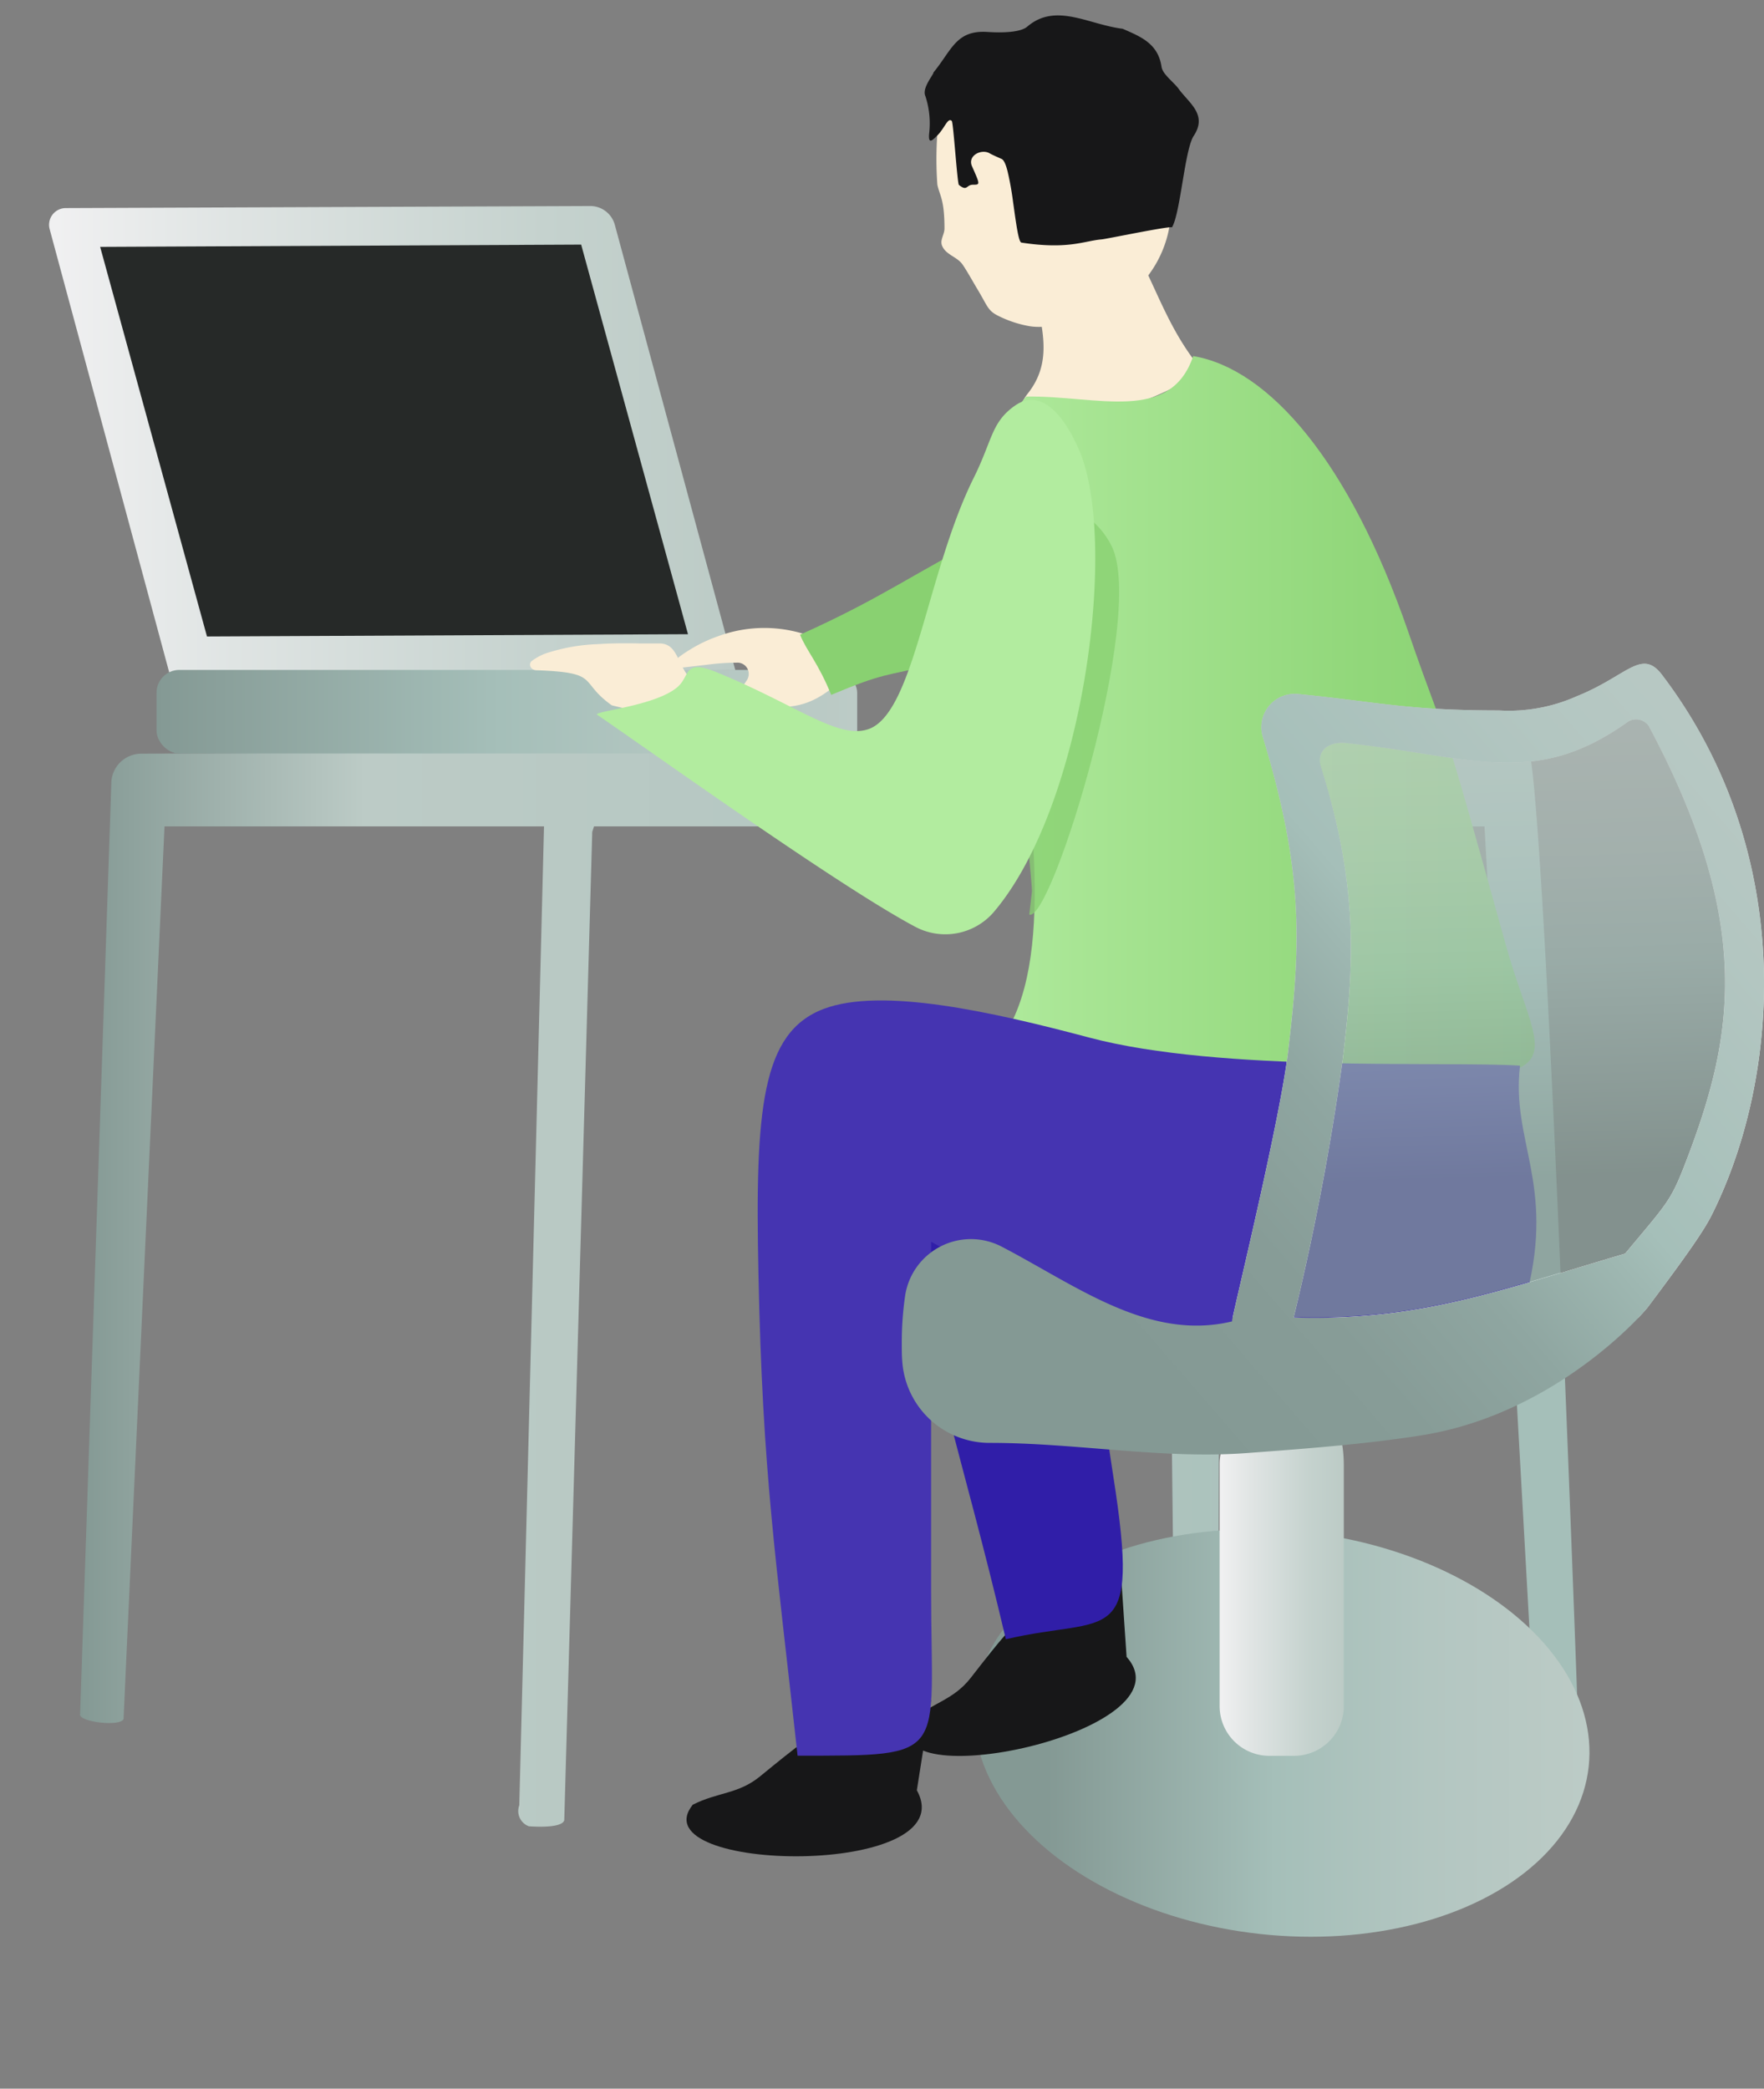 <svg xmlns="http://www.w3.org/2000/svg" xmlns:xlink="http://www.w3.org/1999/xlink" viewBox="0 0 248.35 294">
  <rect x="0" y="0" width="248.35" height="294" fill="#808080" stroke="none"/>
  <defs>
    <style>
      .cls-2{opacity:.15}.cls-11,.cls-2,.cls-6{mix-blend-mode:multiply}.cls-6{opacity:.35}.cls-7{fill:#171718}.cls-11{opacity:0}.cls-14{fill:#faedd6}.cls-20{fill:none;stroke:#ede580;stroke-miterlimit:10;stroke-width:3px}.path1{stroke-dasharray: 100;stroke-dashoffset: 100;animation: dash 3s linear forwards;animation-delay: 0s}@keyframes dash{to{stroke-dashoffset: 0;}}.path2{stroke-dasharray: 100;stroke-dashoffset: 100;animation: dash 3s linear forwards;animation-delay: 1s}@keyframes dash{to{stroke-dashoffset: 0;}}.path3{stroke-dasharray: 42;stroke-dashoffset: 42;animation: dash 2s linear forwards infinite;animation-delay: 2s}@keyframes dash{to{stroke-dashoffset: 0;}}
    </style>
    <linearGradient id="linear-gradient" x1="11.26" y1="181.06" x2="222.25" y2="181.06" gradientUnits="userSpaceOnUse">
      <stop offset="0" stop-color="#849994"/>
      <stop offset=".19" stop-color="#bccbc6"/>
      <stop offset=".57" stop-color="#b3c6c1"/>
      <stop offset=".94" stop-color="#a5bfb9"/>
    </linearGradient>
    <linearGradient id="linear-gradient-2" x1="137.14" y1="243.96" x2="223.78" y2="243.96" gradientTransform="rotate(83.75 180.461 243.946)" gradientUnits="userSpaceOnUse">
      <stop offset=".12" stop-color="#849994"/>
      <stop offset=".49" stop-color="#a5bfb9"/>
      <stop offset=".74" stop-color="#b3c6c1"/>
      <stop offset="1" stop-color="#bccbc6"/>
    </linearGradient>
    <linearGradient id="linear-gradient-3" x1="6.88" y1="61.86" x2="103.53" y2="61.86" gradientUnits="userSpaceOnUse">
      <stop offset=".01" stop-color="#f0f0f1"/>
      <stop offset=".27" stop-color="#dfe4e3"/>
      <stop offset=".72" stop-color="#c5d2ce"/>
      <stop offset="1" stop-color="#bccbc6"/>
    </linearGradient>
    <linearGradient id="linear-gradient-4" x1="22.04" y1="100.18" x2="120.68" y2="100.18" gradientUnits="userSpaceOnUse">
      <stop offset="0" stop-color="#849994"/>
      <stop offset=".49" stop-color="#a5bfb9"/>
      <stop offset=".74" stop-color="#b3c6c1"/>
      <stop offset="1" stop-color="#bccbc6"/>
    </linearGradient>
    <linearGradient id="linear-gradient-5" x1="171.74" y1="223.1" x2="189.19" y2="223.1" xlink:href="#linear-gradient-3"/>
    <linearGradient id="linear-gradient-6" x1="135.45" y1="101.23" x2="216.08" y2="101.23" gradientUnits="userSpaceOnUse">
      <stop offset=".01" stop-color="#b2ec9f"/>
      <stop offset=".2" stop-color="#a8e594"/>
      <stop offset=".7" stop-color="#91d77a"/>
      <stop offset="1" stop-color="#89d171"/>
    </linearGradient>
    <linearGradient id="linear-gradient-7" x1="212.64" y1="165.98" x2="210.65" y2="104.31" xlink:href="#linear-gradient-4"/>
    <linearGradient id="linear-gradient-8" x1="211.1" y1="166.03" x2="209.11" y2="104.36" gradientUnits="userSpaceOnUse">
      <stop offset="0" stop-color="#fff"/>
      <stop offset=".28" stop-color="#f6f6f6"/>
      <stop offset=".74" stop-color="#dcdcdc"/>
      <stop offset=".99" stop-color="#ccc"/>
    </linearGradient>
    <linearGradient id="linear-gradient-9" x1="154.54" y1="185.91" x2="258.54" y2="95.91" gradientUnits="userSpaceOnUse">
      <stop offset="0" stop-color="#849994"/>
      <stop offset=".18" stop-color="#879c97"/>
      <stop offset=".32" stop-color="#8fa6a1"/>
      <stop offset=".44" stop-color="#9eb7b1"/>
      <stop offset=".49" stop-color="#a5bfb9"/>
      <stop offset=".74" stop-color="#b3c6c1"/>
      <stop offset="1" stop-color="#bccbc6"/>
    </linearGradient>
  </defs>
  <g style="isolation:isolate">
    <g id="Layer_2" data-name="Layer 2">
      <g id="text_elements">
        <path d="M222.13 241.15S217.33 105 215 105l-195.11 1.09a4.22 4.22 0 0 0-4.22 4.21l-4.39 130.93c-.39 1.15 5.72 1.87 6.11.73l5.77-125.64h53.43l-3.48 137.79a2.29 2.29 0 0 0 1.33 2.95s4.6.41 5-.83l3.94-139.13c.07-.22.16-.48.25-.78H164l1.28 113.19c.44 1.31 4.67 1.08 4.67 1.08a2.5 2.5 0 0 0 1.59-3.17l.31-111.1H209l7.11 126.85c.38 1.15 4.66.76 4.66.76a2.19 2.19 0 0 0 1.36-2.78z" fill="url(#linear-gradient)"/>
        <ellipse cx="180.46" cy="243.96" rx="28.45" ry="43.47" transform="rotate(-83.75 180.448 243.953)" fill="url(#linear-gradient-2)"/>
        <path class="cls-7" d="M129.08 252l2-12.7c-13.66 2.44-13.75 2.29-24.06 10.73-3.07 2.52-5.94 2.21-9.49 4-7.71 9.69 38.38 10.33 31.55-2.03z"/>
        <path class="cls-7" d="M158.61 233.22l-.87-12.83c-12.78 5.39-12.9 5.27-21.07 15.78-2.44 3.13-5.31 3.47-8.37 6-5.37 11.16 39.7 1.61 30.31-8.95z"/>
        <path d="M103.53 94.35l-79.68.39L7 32.29a2.35 2.35 0 0 1 2.26-3L83.08 29a3.58 3.58 0 0 1 3.48 2.65z" fill="url(#linear-gradient-3)"/>
        <rect x="22.04" y="94.3" width="98.64" height="11.76" rx="3.2" ry="3.2" fill="url(#linear-gradient-4)"/>
        <path fill="#262928" d="M96.86 89.27l-67.72.32L14.1 34.75l67.72-.32 15.04 54.84z"/>
        <path d="M189.19 206.06v34.09a7 7 0 0 1-7 7h-3.48a7 7 0 0 1-7-7v-34.09a7 7 0 0 1 7-7h3.48c3.87.01 6.89-.24 7 7z" fill="url(#linear-gradient-5)"/>
        <path d="M150.75 159.11c2 16.25 3.48 32.58 6 48.76 3.84 24.6-.47 19.42-15.14 22.87-6.48-27.5-10.41-36.16-14.46-64.23-6.37-44.23 40.79-.45 23.6-7.4z" fill="#301ea8"/>
        <path class="cls-14" d="M120.71 93.7A18.82 18.82 0 0 0 101 89.59a19.73 19.73 0 0 0-3.49 1.63 20.06 20.06 0 0 0-1.87 1.23.84.84 0 0 0 .61 1.5l3.43-.4a31.21 31.21 0 0 1 4-.27 1.59 1.59 0 0 1 1.56 2.31c-.29.56-1.4 1.76-1.34 2.67s0 0 2 .67c7.29 1.83 10.23-.93 14.81-5.23z"/>
        <path d="M112.64 89.34c11.83-5.3 15.88-8.63 27.43-14.48 12.16-6.15 24.41-4.08 36.86-2.21 3 .45 4.2 0 7.28.19 5.49 9.25 8.72 23.84 11.2 33.83.79 3.18 1-2.76 2 .43-8.1-3.25-8.08-2.67-16-6.31-16.56-7.62-32.07-11.54-49.71-7.31-7.38 1.77-7.13 1.18-14.68 4.33-1.81-4.49-3.49-6.22-4.38-8.47z" fill="#89d171"/>
        <path class="cls-14" d="M145.48 38.43c.32 6 3.52 11.57-.81 17-2.35 3-2.18 8.77 3.32 5.94s11.8-3.92 17.7-7.06c1.11-.59 4.35-1.22 3.54-2.19-4.31-5.18-6-10.36-8.63-15.53s-7.59-2.73-12.95-1.28a3 3 0 0 0-2.17 3.12z"/>
        <path d="M144.5 55.82c9.89-.16 20.27 3.84 23.49-5.7 10.68 1.79 22 14.88 30.25 38.74 6.37 18.46 3.44 7 13.76 44.14 5 18 12 19-24.3 19.32-17.22.16-35-2.32-52.25-1.26C160 139 130.79 70.09 144.5 55.82z" fill="url(#linear-gradient-6)"/>
        <path class="cls-14" d="M97.54 95.92c-2.25-2.18-2-5.35-4.7-5.35h-2.68c-.63 0-3.16-.09-6.08.1A26.13 26.13 0 0 0 76.76 92a8 8 0 0 0-1.84 1c-.61.45-.21 1.31.55 1.34 9.19.33 5.87 1.53 10.66 4.94 7.24 1.81 6.87.93 11.41-3.36z"/>
        <path d="M145.28 125.56l-.37 3.18c3.09 1.17 16.43-42 11.61-51.84-1.7-3.46-5.27-6.26-8.35-4.67-2.9 1.49-1.95 2-4.5 6.06-3.15 4.94 1.79 45.71 1.61 47.27z" opacity=".77" fill="#89d171"/>
        <path d="M128.85 130.45a9 9 0 0 0 11-2c12.91-15.07 17.64-52.71 12-65.28-2.41-5.41-5.62-8.49-9.06-6-3.24 2.33-3.08 4.82-5.7 10.09-6.61 13.29-8.35 33-14.76 35.35-4.3 1.56-10.07-3.34-21.47-8-4.6-1.88-3.69.45-5.37 2-3 2.77-12.13 3.52-11.41 4 7.6 5.19 34.06 24.16 44.77 29.84z" fill="#b2ec9f"/>
        <path class="cls-14" d="M163.94 23.73a16 16 0 0 1-9.74 20.5c-2.79 1-6.67 2.17-9.39 1.66a16 16 0 0 1-4.38-1.49c-1.4-.72-1.43-1.4-2.85-3.74-.54-.9-1.45-2.54-2.06-3.42-.78-1.13-2.42-1.37-2.91-2.72-.27-.77.35-1.53.36-2.33 0-4.19-.66-4.59-1-6.19a49.71 49.71 0 0 1 0-7.22c1.13-5.25 5.82-8 11.34-9.76C156 5 161 15.38 163.94 23.73z"/>
        <path class="cls-7" d="M137 26c1 0 1 0-.15-2.59-.67-1.49 1.28-2.48 2.45-1.85.2 0-.89-.33 1.71.81.33.14.61.81.85 1.77a42.19 42.19 0 0 1 .77 4.31c.11.75.21 1.5.31 2.19.29 1.94.55 3.46.87 3.51 6.59 1 8.81-.24 11.24-.45.46 0 9.44-1.89 9.95-1.7 1.2-2 1.79-11 3.07-12.89 2-3.05-.78-4.66-2.2-6.7-.81-1-2.19-2-2.34-3-.48-3.32-3-4.27-5.47-5.36-4.83-.59-9.4-3.72-13.41-.32-1 .88-3.71.89-5.63.77-4.42-.29-5 2.53-7.59 5.69 0 .34-1.66 2.19-1.15 3.33a12.29 12.29 0 0 1 .53 5.29c-.14 1.61.49.92 1.19.22 1-1 1.45-2.55 2-2 .22.21.78 8.82 1 9 1.22.97 1-.03 2-.03z"/>
        <path d="M215 182c3.88-15.45-2.26-21.37-1-32-10.12-.67-42 1-60.64-3.95-13.74-3.65-29.21-7.11-37.36-4.05-8.79 3.3-9.71 14.08-9.22 37.28.58 28.35 2.44 39.77 5.51 67.85 21.57 0 18.8.34 18.8-23.21v-49.13c16.21 9 32.29 12.73 49.91 15.21 10 1 12 2 10 1-2.4-1.2 17-2 24-9z" fill="#4534b1"/>
        <path class="cls-20 path1" d="M31.94 47.89h40.2"/>
        <path class="cls-20 path2" d="M35.01 57.95h40.2"/>
        <path class="cls-20 path3" d="M38.17 68h40.2"/>
        <path d="M232.1 102.08a2.18 2.18 0 0 0-2.9-.56c-13.2 9.48-22 4.87-39.68 3-2.4-.25-4.26 1-3.54 3.34 5.38 17 4.62 28.2 3.09 41a362.08 362.08 0 0 1-6.94 36.52c17.87.56 29.35-3.9 46.67-9 6.2-7.45 6.44-7.35 8.8-13.57C244 146 247 130 232.1 102.08z" opacity=".68" fill="url(#linear-gradient-7)"/>
        <path d="M241 171c9.74-19.47 12-51-7-76-2.89-3.81-4.93.17-12 3a23.44 23.44 0 0 1-11 2c-13 0-17.08-1.21-28.27-2.31a4.69 4.69 0 0 0-4.95 6c5.86 19.2 5.33 29.45 3.56 44.39-1.1 9.29-7.06 33.85-7.8 37.4h57.12c.76-.8 1.22-1.34 1.34-1.5 6-7.98 8-10.98 9-12.98zm-58.87 14.44a362.08 362.08 0 0 0 6.94-36.52c1.53-12.85 2.29-24-3.09-41-.72-2.3 1.14-3.59 3.54-3.34 17.66 1.86 26.48 6.47 39.68-3a2.18 2.18 0 0 1 2.9.56C247 130 244 146 237.6 162.88c-2.36 6.22-2.6 6.12-8.8 13.57-17.32 5.09-28.8 9.55-46.67 8.99z" fill="url(#linear-gradient-8)"/>
        <path d="M234 95c-2.89-3.81-4.93.17-12 3a23.44 23.44 0 0 1-11 2c-13 0-17.08-1.21-28.27-2.31a4.69 4.69 0 0 0-4.95 6c5.86 19.2 5.33 29.45 3.56 44.39-1.1 9.29-7.06 33.85-7.8 37.4a2.73 2.73 0 0 0-.08.44v.08c-11.73 2.81-21.85-5-32.43-10.52a9.37 9.37 0 0 0-13.6 6.91 46 46 0 0 0-.47 6.94c0 .74 0 1.52.07 2.31a12.32 12.32 0 0 0 12.34 11.46c12.21 0 24.29 2.32 36.19 1.43 8-.59 16.88-1.26 24.68-2.51 15.56-2.51 26.69-12.62 30.42-16.52.76-.8 1.22-1.34 1.34-1.5 6-8 8-11 9-13 9.74-19.47 12-51-7-76zm3.6 67.88c-2.36 6.22-2.6 6.12-8.8 13.57-17.32 5.09-28.8 9.55-46.67 9a362.08 362.08 0 0 0 6.94-36.52c1.53-12.85 2.29-24-3.09-41-.72-2.3 1.14-3.59 3.54-3.34 17.66 1.86 26.48 6.47 39.68-3a2.18 2.18 0 0 1 2.9.56C247 130 244 146 237.6 162.88z" fill="url(#linear-gradient-9)"/>
      </g>
    </g>
  </g>
</svg>
